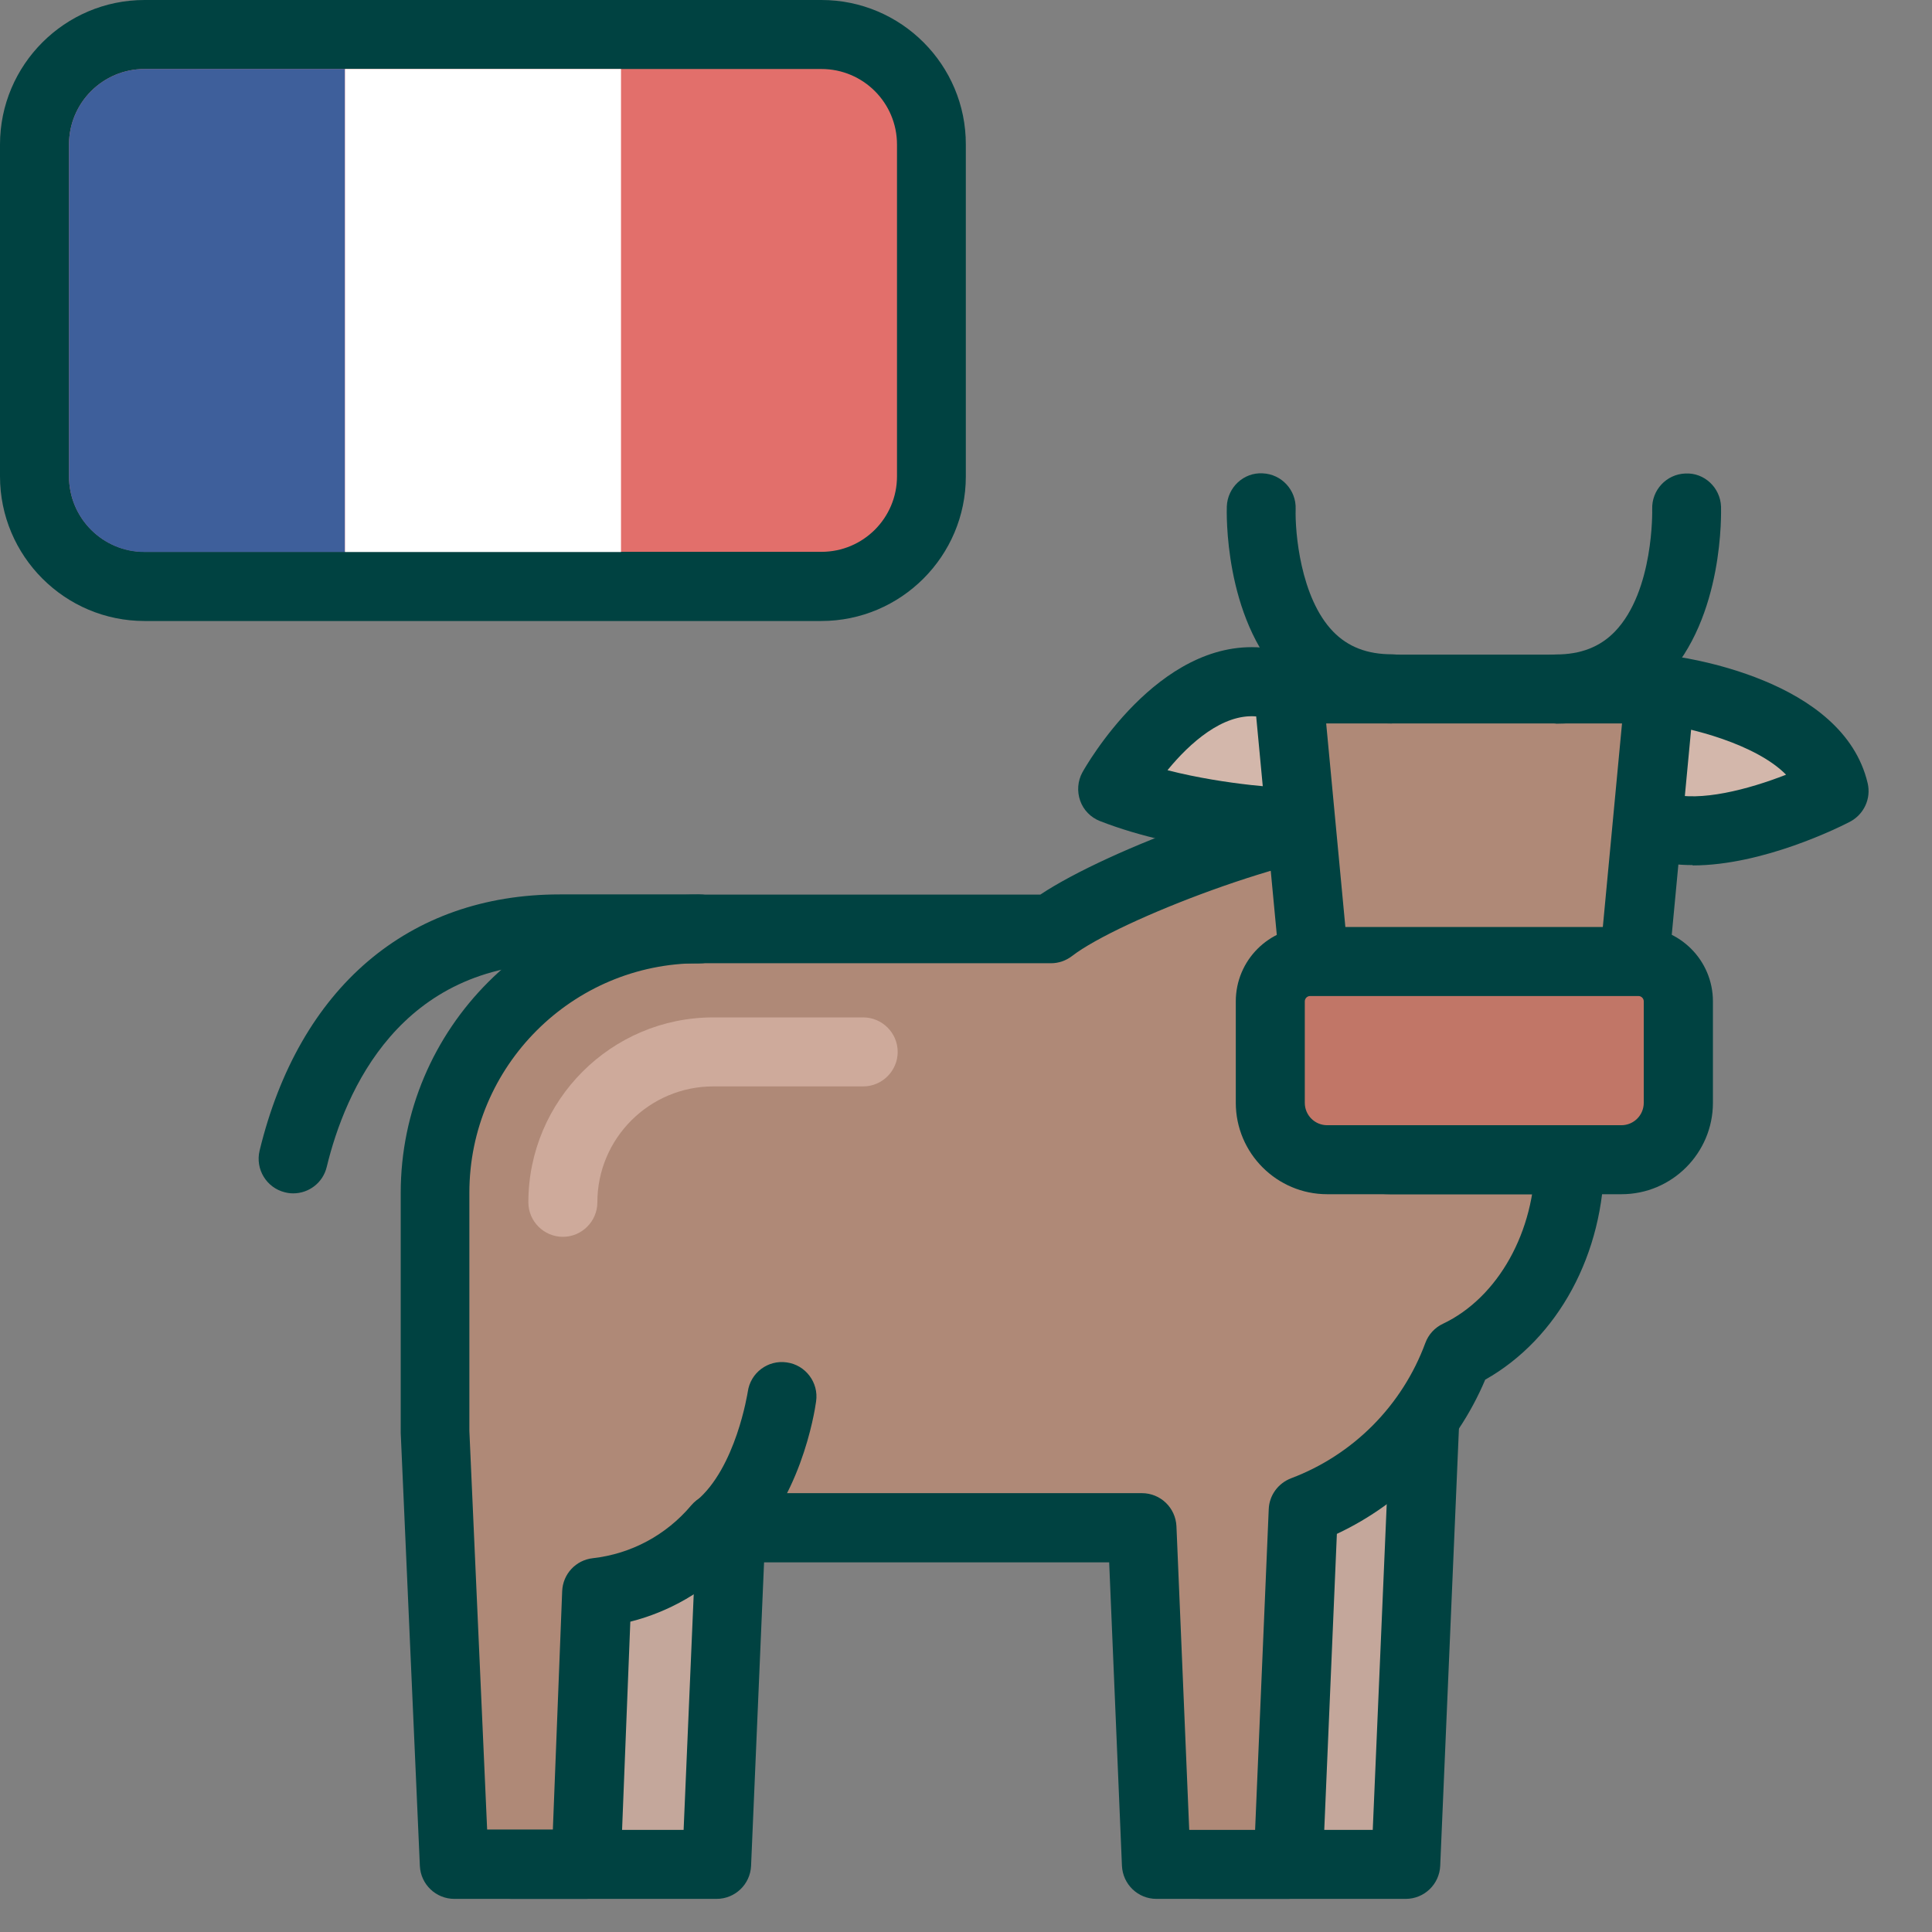 <?xml version="1.0" encoding="UTF-8"?>
<svg id="outline_icons" xmlns="http://www.w3.org/2000/svg" viewBox="0 0 112 112">
  <rect x="0" y="0" width="112" height="112" fill="#808080" stroke="none"/>
  <defs>
    <style>
      .cls-1 {
        fill: none;
      }

      .cls-2 {
        fill: #af8977;
      }

      .cls-3 {
        fill: #d3b7ab;
      }

      .cls-4 {
        fill: #3e5f9b;
      }

      .cls-5 {
        fill: #ceaa9b;
      }

      .cls-6 {
        fill: #c17667;
      }

      .cls-7 {
        fill: #fff;
      }

      .cls-8 {
        fill: #c4a79b;
      }

      .cls-9 {
        fill: #004241;
      }

      .cls-10 {
        fill: #e26f6b;
      }
    </style>
  </defs>
  <g>
    <g>
      <path class="cls-10" d="M8.38,2h39.23c3.52,0,6.38,2.86,6.38,6.38v19.23c0,3.52-2.86,6.38-6.38,6.38H8.38c-3.52,0-6.38-2.86-6.38-6.38V8.38c0-3.52,2.86-6.38,6.38-6.38Z"/>
      <path class="cls-9" d="M47.62,4c2.42,0,4.38,1.96,4.38,4.38v19.23c0,2.42-1.96,4.38-4.38,4.38H8.38c-2.42,0-4.38-1.96-4.38-4.38V8.38c0-2.42,1.96-4.38,4.38-4.38h39.23M47.62,0H8.38C3.76,0,0,3.76,0,8.38v19.23C0,32.24,3.76,36,8.38,36h39.23c4.62,0,8.38-3.76,8.38-8.38V8.38C56,3.76,52.24,0,47.62,0h0Z"/>
    </g>
    <path class="cls-4" d="M8.37,4h11.63v28h-11.63c-2.41,0-4.37-1.96-4.37-4.37V8.37c0-2.41,1.96-4.37,4.37-4.37Z"/>
    <rect class="cls-7" x="20" y="4" width="16" height="28"/>
  </g>
  <g>
    <g>
      <polygon class="cls-8" points="69.59 108.08 81.5 108.08 82.61 82.15 69.59 82.15 69.59 108.08"/>
      <path class="cls-9" d="M81.5,110.08h-11.91c-1.1,0-2-.9-2-2v-25.93c0-1.1.9-2,2-2h13.02c.55,0,1.07.22,1.44.62.38.39.58.92.55,1.47l-1.11,25.93c-.05,1.07-.93,1.91-2,1.91ZM71.59,106.08h7.99l.94-21.93h-8.93v21.93Z"/>
    </g>
    <g>
      <polygon class="cls-8" points="29.64 108.08 41.55 108.08 42.67 82.15 29.64 82.15 29.64 108.08"/>
      <path class="cls-9" d="M41.55,110.08h-11.91c-1.1,0-2-.9-2-2v-25.93c0-1.1.9-2,2-2h13.02c.55,0,1.07.22,1.44.62.38.39.58.92.55,1.47l-1.11,25.93c-.05,1.07-.93,1.91-2,1.91ZM31.64,106.08h7.99l.94-21.93h-8.93v21.93Z"/>
    </g>
    <g>
      <path class="cls-2" d="M40.54,53.86h20.42c3.08-2.38,13.9-6.52,18.82-6.52,9.3,0,10.42,7.98,10.42,14.56,0,.16-.02.31-.03.46.54,1.48.84,3.11.84,4.83,0,5.16-2.69,9.57-6.49,11.37-1.54,4.16-4.82,7.46-8.96,9.02l-.87,20.5h-7.64l-.82-19.51h-24.6c-1.76,2.09-4.25,3.46-7.01,3.77l-.62,15.74h-7.64l-1.11-25.11v-13.81c0-8.45,6.85-15.3,15.3-15.3Z"/>
      <path class="cls-9" d="M74.68,110.08h-7.64c-1.07,0-1.95-.84-2-1.92l-.74-17.59h-21.8c-1.64,1.68-3.7,2.87-5.96,3.44l-.56,14.15c-.04,1.07-.92,1.92-2,1.92h-7.64c-1.07,0-1.95-.84-2-1.91l-1.11-25.11v-13.9c0-9.54,7.76-17.3,17.3-17.3h19.78c3.87-2.58,14.16-6.52,19.46-6.52,12.42,0,12.42,12.46,12.42,16.56,0,.07,0,.14,0,.2.54,1.63.81,3.33.81,5.08,0,5.5-2.68,10.42-6.9,12.8-1.67,3.95-4.74,7.13-8.6,8.94l-.82,19.24c-.05,1.07-.93,1.92-2,1.92ZM68.95,106.08h3.81l.79-18.59c.03-.8.54-1.5,1.29-1.79,3.61-1.36,6.45-4.22,7.79-7.85.18-.49.55-.89,1.02-1.11,3.2-1.52,5.34-5.36,5.34-9.57,0-1.44-.24-2.83-.72-4.15-.09-.25-.13-.52-.12-.79,0-.09.01-.18.02-.27v-.1c0-8.91-2.43-12.54-8.42-12.54-4.46,0-14.92,4.03-17.6,6.1-.35.27-.78.42-1.22.42h-20.42c-7.33,0-13.3,5.97-13.3,13.3v13.81l1.03,23.11h3.81l.54-13.82c.04-.99.79-1.8,1.78-1.91,2.22-.25,4.25-1.34,5.7-3.06.38-.45.94-.71,1.53-.71h24.6c1.07,0,1.95.84,2,1.92l.74,17.59Z"/>
    </g>
    <g>
      <g>
        <g>
          <path class="cls-3" d="M96.25,39.94s8.92,1.05,10.07,5.91c0,0-6.16,3.19-10.07,2.07"/>
          <path class="cls-9" d="M98.13,50.15c-.84,0-1.66-.09-2.43-.31-1.06-.3-1.68-1.41-1.37-2.47.3-1.06,1.41-1.68,2.47-1.37,1.73.5,4.55-.23,6.74-1.09-1.73-1.76-5.54-2.75-7.53-2.98-1.1-.13-1.88-1.12-1.75-2.22.13-1.1,1.12-1.89,2.22-1.75,1.06.12,10.36,1.38,11.79,7.44.21.89-.21,1.81-1.03,2.24-.58.3-5.02,2.53-9.12,2.53Z"/>
        </g>
        <g>
          <path class="cls-3" d="M74.68,47.69s-5.73-.22-10.18-1.95c0,0,3.66-6.6,8.47-6.2"/>
          <path class="cls-9" d="M74.68,49.69s-.05,0-.08,0c-.25,0-6.12-.25-10.83-2.09-.54-.21-.96-.64-1.15-1.18s-.15-1.14.13-1.65c.18-.32,4.36-7.72,10.38-7.23,1.1.09,1.92,1.06,1.83,2.16s-1.05,1.92-2.16,1.83c-1.92-.15-3.82,1.53-5.12,3.12,3.51.9,7.03,1.04,7.08,1.04,1.1.04,1.96.97,1.92,2.07-.04,1.08-.93,1.92-2,1.92Z"/>
        </g>
        <g>
          <path class="cls-2" d="M80.58,67.23h9.77c2.03,0,3.67-1.65,3.67-3.67l2.22-23.61h-21.57l2.22,23.61c0,2.03,1.65,3.67,3.67,3.67Z"/>
          <path class="cls-9" d="M90.35,69.23h-9.77c-3.09,0-5.62-2.49-5.67-5.57l-2.22-23.53c-.05-.56.13-1.12.51-1.53.38-.42.92-.65,1.48-.65h21.57c.56,0,1.1.24,1.48.65.38.42.56.97.51,1.53l-2.22,23.53c-.06,3.08-2.58,5.57-5.67,5.57ZM76.88,41.94l2.02,21.43c0,.06,0,.12,0,.19,0,.92.75,1.67,1.67,1.67h9.77c.92,0,1.67-.75,1.67-1.67,0-.06,0-.12,0-.19l2.02-21.43h-17.18Z"/>
        </g>
      </g>
      <g>
        <path class="cls-6" d="M76.94,55.74h17.05c1.82,0,3.3,1.48,3.3,3.3v5.88c0,1.27-1.03,2.31-2.31,2.31h-19.04c-1.27,0-2.31-1.03-2.31-2.31v-5.88c0-1.82,1.48-3.3,3.3-3.3Z" transform="translate(170.93 122.97) rotate(180)"/>
        <path class="cls-9" d="M93.99,69.23h-17.05c-2.92,0-5.3-2.38-5.3-5.3v-5.88c0-2.38,1.93-4.31,4.31-4.31h19.04c2.38,0,4.31,1.93,4.31,4.31v5.88c0,2.92-2.38,5.3-5.3,5.3ZM75.95,57.74c-.17,0-.31.14-.31.31v5.88c0,.72.58,1.3,1.3,1.3h17.05c.72,0,1.3-.58,1.3-1.3v-5.88c0-.17-.14-.31-.31-.31h-19.04Z"/>
      </g>
    </g>
    <path class="cls-9" d="M16.99,69.18c-.16,0-.31-.02-.47-.06-1.07-.26-1.73-1.34-1.47-2.42,2.29-9.44,8.63-14.85,17.4-14.85h8.09c1.1,0,2,.9,2,2s-.9,2-2,2h-8.09c-9.27,0-12.44,7.39-13.51,11.8-.22.92-1.04,1.53-1.94,1.53Z"/>
    <path class="cls-9" d="M90.2,41.94c-1.1,0-2-.9-2-2s.9-2,2-2c1.44,0,2.56-.44,3.42-1.33,2.27-2.36,2.16-7.05,2.16-7.09-.04-1.1.82-2.03,1.92-2.07,1.1-.06,2.03.82,2.07,1.92,0,.26.2,6.41-3.28,10.02-1.64,1.7-3.75,2.56-6.3,2.56Z"/>
    <path class="cls-9" d="M80.7,41.94c-2.54,0-4.66-.86-6.3-2.56-3.47-3.61-3.29-9.76-3.28-10.02.04-1.1.97-1.98,2.07-1.92,1.1.04,1.96.97,1.92,2.07-.04,1.31.27,5.14,2.17,7.1.86.89,1.98,1.32,3.41,1.32,1.1,0,2,.9,2,2s-.9,2-2,2Z"/>
    <g>
      <path class="cls-8" d="M45.32,80.97s-.72,5.14-3.7,7.6"/>
      <path class="cls-9" d="M41.62,90.57c-.58,0-1.15-.25-1.54-.73-.7-.85-.58-2.11.27-2.82,2.32-1.91,2.99-6.3,3-6.34.15-1.09,1.16-1.86,2.26-1.7,1.09.15,1.86,1.17,1.7,2.26-.08.61-.93,5.99-4.41,8.87-.37.31-.82.46-1.27.46Z"/>
    </g>
    <path class="cls-5" d="M32.63,71.7c-1.1,0-2-.9-2-2,0-5.91,4.81-10.72,10.72-10.72h8.69c1.1,0,2,.9,2,2s-.9,2-2,2h-8.69c-3.7,0-6.72,3.01-6.72,6.72,0,1.1-.9,2-2,2Z"/>
  </g>
  <g id="area">
    <rect class="cls-1" y="0" width="112" height="112"/>
  </g>
</svg>